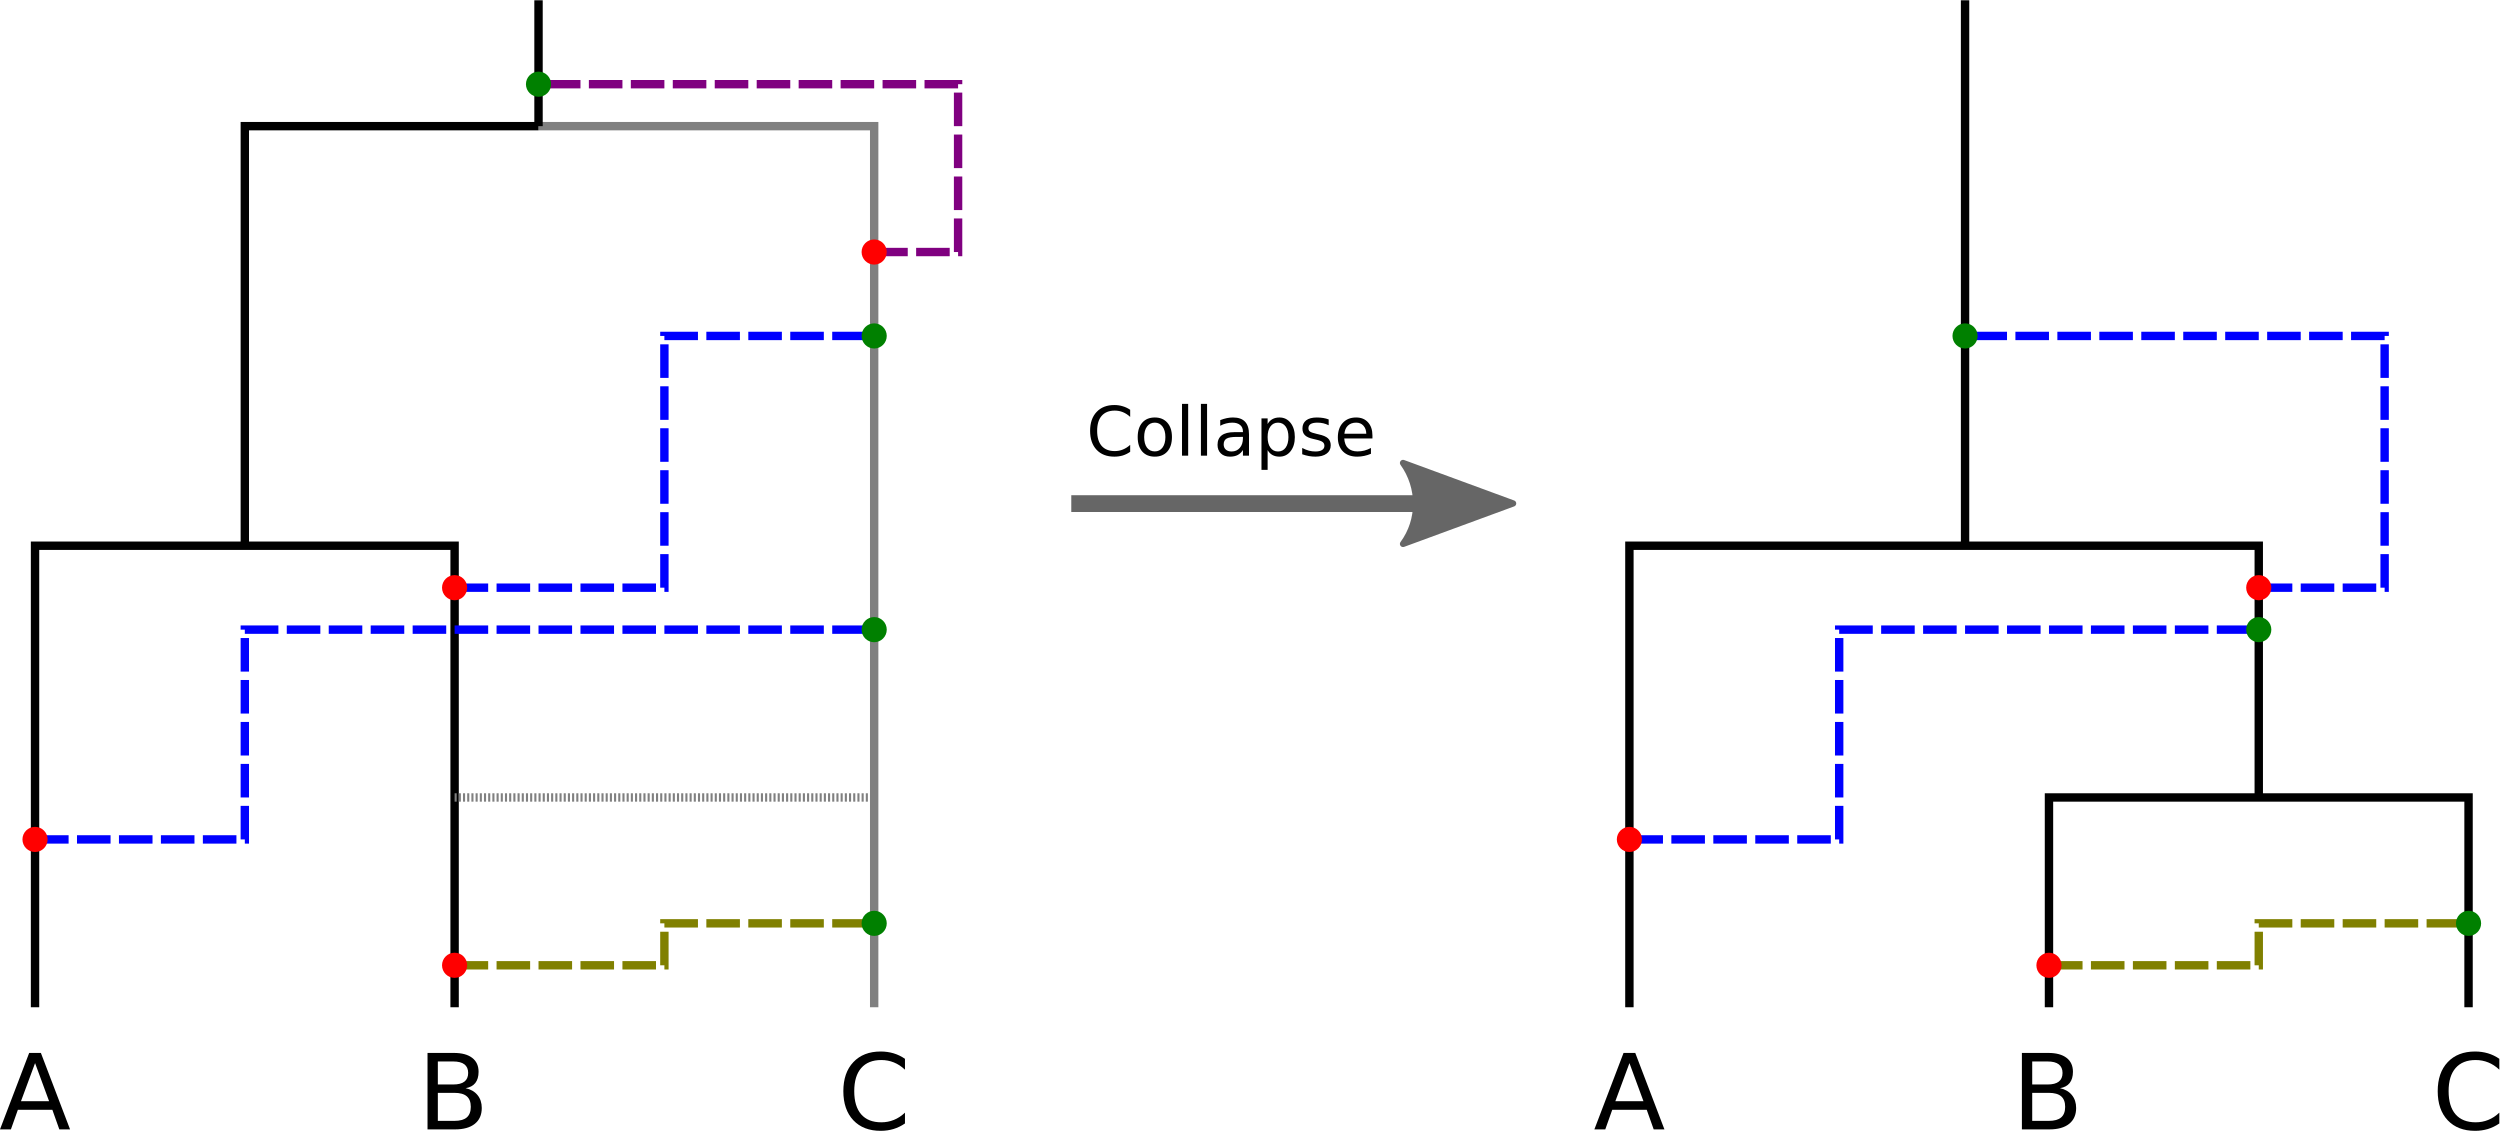 <?xml version="1.0" encoding="UTF-8" standalone="no"?>
<svg
   xmlns:dc="http://purl.org/dc/elements/1.1/"
   xmlns:cc="http://creativecommons.org/ns#"
   xmlns:rdf="http://www.w3.org/1999/02/22-rdf-syntax-ns#"
   xmlns:svg="http://www.w3.org/2000/svg"
   xmlns="http://www.w3.org/2000/svg"
   viewBox="0 0 635.411 287.418"
   height="287.418"
   width="635.411"
   xml:space="preserve"
   id="svg2"
   version="1.1"><defs
     id="defs6" /><g
     transform="matrix(1.333,0,0,-1.333,0,287.418)"
     id="g10"><g
       id="g12"><g
         transform="matrix(1,0,0,-1,0,215.563)"
         id="g14"><path
           id="path16"
           style="fill:none;stroke:#000000;stroke-width:1.6;stroke-linecap:butt;stroke-linejoin:miter;stroke-miterlimit:4;stroke-dasharray:none;stroke-opacity:1"
           d="m 6.68,192 v -88 h 80 v 88" /></g><g
         transform="matrix(1,0,0,-1,0,215.563)"
         id="g18"><path
           id="path20"
           style="fill:none;stroke:#808080;stroke-width:1.6;stroke-linecap:butt;stroke-linejoin:miter;stroke-miterlimit:4;stroke-dasharray:none;stroke-opacity:1"
           d="m 102.68,24 h 64 v 168" /></g><path
         id="path22"
         style="fill:#000000;fill-opacity:1;fill-rule:nonzero;stroke:none"
         d="M 6.688,12.915 4,5.649 H 9.359 Z M 5.562,14.853 H 7.797 L 13.359,0.274 H 11.312 L 9.984,4.009 H 3.406 L 2.078,0.274 H 0 Z" /><path
         id="path24"
         style="fill:#000000;fill-opacity:1;fill-rule:nonzero;stroke:none"
         d="M 83.484,7.243 V 1.899 h 3.157 c 1.062,0 1.847,0.219 2.359,0.657 0.508,0.437 0.766,1.109 0.766,2.015 0,0.914 -0.258,1.586 -0.766,2.016 -0.512,0.437 -1.297,0.656 -2.359,0.656 z m 0,5.985 V 8.837 h 2.922 c 0.957,0 1.672,0.18 2.141,0.547 0.476,0.363 0.719,0.914 0.719,1.656 0,0.727 -0.243,1.273 -0.719,1.641 -0.469,0.363 -1.184,0.547 -2.141,0.547 z m -1.968,1.625 h 5.031 c 1.508,0 2.672,-0.313 3.484,-0.938 0.813,-0.625 1.219,-1.512 1.219,-2.656 0,-0.899 -0.211,-1.61 -0.625,-2.141 C 90.207,8.595 89.594,8.267 88.781,8.134 89.75,7.923 90.504,7.485 91.047,6.821 91.586,6.165 91.859,5.341 91.859,4.353 91.859,3.048 91.414,2.044 90.531,1.337 89.645,0.626 88.383,0.274 86.75,0.274 h -5.234 z" /><path
         id="path26"
         style="fill:#000000;fill-opacity:1;fill-rule:nonzero;stroke:none"
         d="m 172.551,13.735 v -2.078 c -0.656,0.625 -1.367,1.086 -2.125,1.391 -0.75,0.301 -1.547,0.453 -2.391,0.453 -1.668,0 -2.945,-0.512 -3.828,-1.531 -0.887,-1.012 -1.328,-2.481 -1.328,-4.407 0,-1.929 0.441,-3.402 1.328,-4.421 0.883,-1.012 2.16,-1.516 3.828,-1.516 0.844,0 1.641,0.148 2.391,0.453 0.758,0.301 1.469,0.766 2.125,1.391 V 1.407 c -0.688,-0.469 -1.418,-0.824 -2.188,-1.062 -0.773,-0.227 -1.586,-0.344 -2.437,-0.344 -2.211,0 -3.949,0.672 -5.219,2.016 -1.273,1.351 -1.906,3.203 -1.906,5.546 0,2.344 0.633,4.188 1.906,5.532 1.27,1.351 3.008,2.031 5.219,2.031 0.863,0 1.679,-0.117 2.453,-0.344 0.769,-0.23 1.492,-0.578 2.172,-1.047 z" /><g
         transform="matrix(1,0,0,-1,0,215.563)"
         id="g28"><path
           id="path30"
           style="fill:none;stroke:#0000ff;stroke-width:1.6;stroke-linecap:butt;stroke-linejoin:miter;stroke-miterlimit:4;stroke-dasharray:6.4, 1.6;stroke-dashoffset:0;stroke-opacity:1"
           d="m 6.68,160 h 40 v -40 h 120" /></g><g
         transform="matrix(1,0,0,-1,0,215.563)"
         id="g32"><path
           id="path34"
           style="fill:none;stroke:#0000ff;stroke-width:1.6;stroke-linecap:butt;stroke-linejoin:miter;stroke-miterlimit:4;stroke-dasharray:6.4, 1.6;stroke-dashoffset:0;stroke-opacity:1"
           d="m 86.68,112 h 40 V 64 h 40" /></g><g
         transform="matrix(1,0,0,-1,0,215.563)"
         id="g36"><path
           id="path38"
           style="fill:none;stroke:#800080;stroke-width:1.6;stroke-linecap:butt;stroke-linejoin:miter;stroke-miterlimit:4;stroke-dasharray:6.4, 1.6;stroke-dashoffset:0;stroke-opacity:1"
           d="m 166.68,48 h 16 V 16 h -80" /></g><g
         transform="matrix(1,0,0,-1,0,215.563)"
         id="g40"><path
           id="path42"
           style="fill:none;stroke:#000000;stroke-width:1.6;stroke-linecap:butt;stroke-linejoin:miter;stroke-miterlimit:4;stroke-dasharray:none;stroke-opacity:1"
           d="M 102.68,24 V 0" /></g><path
         id="path44"
         style="fill:#008000;fill-opacity:1;fill-rule:nonzero;stroke:none"
         d="m 169.078,95.563 c 0,-1.324 -1.074,-2.398 -2.398,-2.398 -1.325,0 -2.399,1.074 -2.399,2.398 0,1.325 1.074,2.399 2.399,2.399 1.324,0 2.398,-1.074 2.398,-2.399 z" /><path
         id="path46"
         style="fill:#ff0000;fill-opacity:1;fill-rule:nonzero;stroke:none"
         d="m 9.078,55.563 c 0,-1.324 -1.074,-2.398 -2.398,-2.398 -1.325,0 -2.399,1.074 -2.399,2.398 0,1.325 1.074,2.399 2.399,2.399 1.324,0 2.398,-1.074 2.398,-2.399 z" /><path
         id="path48"
         style="fill:#ff0000;fill-opacity:1;fill-rule:nonzero;stroke:none"
         d="m 89.078,103.563 c 0,-1.324 -1.074,-2.398 -2.398,-2.398 -1.325,0 -2.399,1.074 -2.399,2.398 0,1.325 1.074,2.399 2.399,2.399 1.324,0 2.398,-1.074 2.398,-2.399 z" /><path
         id="path50"
         style="fill:#008000;fill-opacity:1;fill-rule:nonzero;stroke:none"
         d="m 169.078,151.563 c 0,-1.324 -1.074,-2.398 -2.398,-2.398 -1.325,0 -2.399,1.074 -2.399,2.398 0,1.325 1.074,2.399 2.399,2.399 1.324,0 2.398,-1.074 2.398,-2.399 z" /><path
         id="path52"
         style="fill:#ff0000;fill-opacity:1;fill-rule:nonzero;stroke:none"
         d="m 169.078,167.563 c 0,-1.324 -1.074,-2.398 -2.398,-2.398 -1.325,0 -2.399,1.074 -2.399,2.398 0,1.325 1.074,2.399 2.399,2.399 1.324,0 2.398,-1.074 2.398,-2.399 z" /><path
         id="path54"
         style="fill:#008000;fill-opacity:1;fill-rule:nonzero;stroke:none"
         d="m 105.078,199.563 c 0,-1.324 -1.074,-2.398 -2.398,-2.398 -1.325,0 -2.399,1.074 -2.399,2.398 0,1.325 1.074,2.399 2.399,2.399 1.324,0 2.398,-1.074 2.398,-2.399 z" /><g
         transform="matrix(1,0,0,-1,0,215.563)"
         id="g56"><path
           id="path58"
           style="fill:none;stroke:#808000;stroke-width:1.6;stroke-linecap:butt;stroke-linejoin:miter;stroke-miterlimit:4;stroke-dasharray:6.4, 1.6;stroke-dashoffset:0;stroke-opacity:1"
           d="m 86.68,184 h 40 v -8 h 40" /></g><path
         id="path60"
         style="fill:#ff0000;fill-opacity:1;fill-rule:nonzero;stroke:none"
         d="m 89.078,31.563 c 0,-1.324 -1.074,-2.398 -2.398,-2.398 -1.325,0 -2.399,1.074 -2.399,2.398 0,1.325 1.074,2.399 2.399,2.399 1.324,0 2.398,-1.074 2.398,-2.399 z" /><path
         id="path62"
         style="fill:#008000;fill-opacity:1;fill-rule:nonzero;stroke:none"
         d="m 169.078,39.563 c 0,-1.324 -1.074,-2.398 -2.398,-2.398 -1.325,0 -2.399,1.074 -2.399,2.398 0,1.325 1.074,2.399 2.399,2.399 1.324,0 2.398,-1.074 2.398,-2.399 z" /><g
         transform="matrix(1,0,0,-1,0,215.563)"
         id="g64"><path
           id="path66"
           style="fill:none;stroke:#000000;stroke-width:1.6;stroke-linecap:butt;stroke-linejoin:miter;stroke-miterlimit:4;stroke-dasharray:none;stroke-opacity:1"
           d="m 310.68,192 v -88 h 120 v 48" /></g><g
         transform="matrix(1,0,0,-1,0,215.563)"
         id="g68"><path
           id="path70"
           style="fill:none;stroke:#000000;stroke-width:1.6;stroke-linecap:butt;stroke-linejoin:miter;stroke-miterlimit:4;stroke-dasharray:none;stroke-opacity:1"
           d="M 374.68,104 V 0 m 16,192 v -40 h 80 v 40" /></g><path
         id="path72"
         style="fill:#000000;fill-opacity:1;fill-rule:nonzero;stroke:none"
         d="M 310.688,12.915 308,5.649 h 5.359 z m -1.126,1.938 h 2.235 l 5.562,-14.579 h -2.047 l -1.328,3.735 h -6.578 L 306.078,0.274 H 304 Z" /><path
         id="path74"
         style="fill:#000000;fill-opacity:1;fill-rule:nonzero;stroke:none"
         d="M 387.484,7.243 V 1.899 h 3.157 c 1.062,0 1.847,0.219 2.359,0.657 0.508,0.437 0.766,1.109 0.766,2.015 0,0.914 -0.258,1.586 -0.766,2.016 -0.512,0.437 -1.297,0.656 -2.359,0.656 z m 0,5.985 V 8.837 h 2.922 c 0.957,0 1.672,0.18 2.141,0.547 0.476,0.363 0.719,0.914 0.719,1.656 0,0.727 -0.243,1.273 -0.719,1.641 -0.469,0.363 -1.184,0.547 -2.141,0.547 z m -1.968,1.625 h 5.031 c 1.508,0 2.672,-0.313 3.484,-0.938 0.813,-0.625 1.219,-1.512 1.219,-2.656 0,-0.899 -0.211,-1.61 -0.625,-2.141 -0.418,-0.523 -1.031,-0.851 -1.844,-0.984 0.969,-0.211 1.723,-0.649 2.266,-1.313 0.539,-0.656 0.812,-1.48 0.812,-2.468 0,-1.305 -0.445,-2.309 -1.328,-3.016 -0.886,-0.711 -2.148,-1.063 -3.781,-1.063 h -5.234 z" /><path
         id="path76"
         style="fill:#000000;fill-opacity:1;fill-rule:nonzero;stroke:none"
         d="m 476.551,13.735 v -2.078 c -0.656,0.625 -1.367,1.086 -2.125,1.391 -0.75,0.301 -1.547,0.453 -2.391,0.453 -1.668,0 -2.945,-0.512 -3.828,-1.531 -0.887,-1.012 -1.328,-2.481 -1.328,-4.407 0,-1.929 0.441,-3.402 1.328,-4.421 0.883,-1.012 2.16,-1.516 3.828,-1.516 0.844,0 1.641,0.148 2.391,0.453 0.758,0.301 1.469,0.766 2.125,1.391 V 1.407 c -0.688,-0.469 -1.418,-0.824 -2.188,-1.062 -0.773,-0.227 -1.586,-0.344 -2.437,-0.344 -2.211,0 -3.949,0.672 -5.219,2.016 -1.273,1.351 -1.906,3.203 -1.906,5.546 0,2.344 0.633,4.188 1.906,5.532 1.27,1.351 3.008,2.031 5.219,2.031 0.863,0 1.679,-0.117 2.453,-0.344 0.769,-0.23 1.492,-0.578 2.172,-1.047 z" /><g
         transform="matrix(1,0,0,-1,0,215.563)"
         id="g78"><path
           id="path80"
           style="fill:none;stroke:#0000ff;stroke-width:1.6;stroke-linecap:butt;stroke-linejoin:miter;stroke-miterlimit:4;stroke-dasharray:6.4, 1.6;stroke-dashoffset:0;stroke-opacity:1"
           d="m 310.68,160 h 40 v -40 h 80" /></g><g
         transform="matrix(1,0,0,-1,0,215.563)"
         id="g82"><path
           id="path84"
           style="fill:none;stroke:#0000ff;stroke-width:1.6;stroke-linecap:butt;stroke-linejoin:miter;stroke-miterlimit:4;stroke-dasharray:6.4, 1.6;stroke-dashoffset:0;stroke-opacity:1"
           d="m 430.68,112 h 24 V 64 h -80" /></g><path
         id="path86"
         style="fill:#008000;fill-opacity:1;fill-rule:nonzero;stroke:none"
         d="m 433.078,95.563 c 0,-1.324 -1.074,-2.398 -2.398,-2.398 -1.325,0 -2.399,1.074 -2.399,2.398 0,1.325 1.074,2.399 2.399,2.399 1.324,0 2.398,-1.074 2.398,-2.399 z" /><path
         id="path88"
         style="fill:#ff0000;fill-opacity:1;fill-rule:nonzero;stroke:none"
         d="m 313.078,55.563 c 0,-1.324 -1.074,-2.398 -2.398,-2.398 -1.325,0 -2.399,1.074 -2.399,2.398 0,1.325 1.074,2.399 2.399,2.399 1.324,0 2.398,-1.074 2.398,-2.399 z" /><path
         id="path90"
         style="fill:#ff0000;fill-opacity:1;fill-rule:nonzero;stroke:none"
         d="m 433.078,103.563 c 0,-1.324 -1.074,-2.398 -2.398,-2.398 -1.325,0 -2.399,1.074 -2.399,2.398 0,1.325 1.074,2.399 2.399,2.399 1.324,0 2.398,-1.074 2.398,-2.399 z" /><path
         id="path92"
         style="fill:#008000;fill-opacity:1;fill-rule:nonzero;stroke:none"
         d="m 377.078,151.563 c 0,-1.324 -1.074,-2.398 -2.398,-2.398 -1.325,0 -2.399,1.074 -2.399,2.398 0,1.325 1.074,2.399 2.399,2.399 1.324,0 2.398,-1.074 2.398,-2.399 z" /><g
         transform="matrix(1,0,0,-1,0,215.563)"
         id="g94"><path
           id="path96"
           style="fill:none;stroke:#808000;stroke-width:1.6;stroke-linecap:butt;stroke-linejoin:miter;stroke-miterlimit:4;stroke-dasharray:6.4, 1.6;stroke-dashoffset:0;stroke-opacity:1"
           d="m 390.68,184 h 40 v -8 h 40" /></g><path
         id="path98"
         style="fill:#ff0000;fill-opacity:1;fill-rule:nonzero;stroke:none"
         d="m 393.078,31.563 c 0,-1.324 -1.074,-2.398 -2.398,-2.398 -1.325,0 -2.399,1.074 -2.399,2.398 0,1.325 1.074,2.399 2.399,2.399 1.324,0 2.398,-1.074 2.398,-2.399 z" /><path
         id="path100"
         style="fill:#008000;fill-opacity:1;fill-rule:nonzero;stroke:none"
         d="m 473.078,39.563 c 0,-1.324 -1.074,-2.398 -2.398,-2.398 -1.325,0 -2.399,1.074 -2.399,2.398 0,1.325 1.074,2.399 2.399,2.399 1.324,0 2.398,-1.074 2.398,-2.399 z" /><g
         transform="matrix(1,0,0,-1,0,215.563)"
         id="g102"><path
           id="path104"
           style="fill:none;stroke:#666666;stroke-width:3.2;stroke-linecap:butt;stroke-linejoin:miter;stroke-miterlimit:4;stroke-dasharray:none;stroke-opacity:1"
           d="m 204.262,95.969 h 80" /></g><g
         transform="matrix(-1,0,0,1,0,215.563)"
         id="g106"><path
           id="path108"
           style="fill:#666666;fill-opacity:1;fill-rule:evenodd;stroke:#666666;stroke-width:1.2;stroke-linecap:butt;stroke-linejoin:round;stroke-miterlimit:4;stroke-dasharray:none;stroke-opacity:1"
           d="m -267.52,-88.223 -20.98,-7.715 20.98,-7.714 c -3.351,4.554 -3.332,10.785 0,15.429 z" /></g><path
         id="path110"
         style="fill:#000000;fill-opacity:1;fill-rule:nonzero;stroke:none"
         d="m 215.492,137.485 v -1.359 c -0.437,0.406 -0.902,0.707 -1.39,0.906 -0.481,0.196 -0.997,0.297 -1.547,0.297 -1.086,0 -1.918,-0.336 -2.5,-1 -0.575,-0.656 -0.86,-1.609 -0.86,-2.859 0,-1.25 0.285,-2.211 0.86,-2.875 0.582,-0.657 1.414,-0.985 2.5,-0.985 0.55,0 1.066,0.098 1.547,0.297 0.488,0.196 0.953,0.492 1.39,0.891 v -1.328 c -0.449,-0.313 -0.922,-0.547 -1.422,-0.703 -0.5,-0.145 -1.031,-0.219 -1.593,-0.219 -1.438,0 -2.571,0.437 -3.391,1.312 -0.824,0.883 -1.234,2.086 -1.234,3.61 0,1.519 0.41,2.718 1.234,3.593 0.82,0.883 1.953,1.329 3.391,1.329 0.562,0 1.093,-0.079 1.593,-0.235 0.508,-0.148 0.985,-0.371 1.422,-0.672 z" /><path
         id="path112"
         style="fill:#000000;fill-opacity:1;fill-rule:nonzero;stroke:none"
         d="m 220.191,135.032 c -0.625,0 -1.121,-0.246 -1.484,-0.734 -0.367,-0.492 -0.547,-1.164 -0.547,-2.016 0,-0.855 0.176,-1.527 0.531,-2.015 0.364,-0.481 0.864,-0.719 1.5,-0.719 0.614,0 1.102,0.242 1.469,0.734 0.363,0.489 0.547,1.156 0.547,2 0,0.844 -0.184,1.508 -0.547,2 -0.367,0.5 -0.855,0.75 -1.469,0.75 z m 0,0.985 c 1.008,0 1.805,-0.336 2.391,-1 0.582,-0.657 0.875,-1.571 0.875,-2.735 0,-1.168 -0.293,-2.086 -0.875,-2.75 -0.586,-0.656 -1.383,-0.984 -2.391,-0.984 -1.023,0 -1.824,0.328 -2.406,0.984 -0.574,0.664 -0.859,1.582 -0.859,2.75 0,1.164 0.285,2.078 0.859,2.735 0.582,0.664 1.383,1 2.406,1 z" /><path
         id="path114"
         style="fill:#000000;fill-opacity:1;fill-rule:nonzero;stroke:none"
         d="m 225.375,138.61 h 1.172 v -9.875 h -1.172 z" /><path
         id="path116"
         style="fill:#000000;fill-opacity:1;fill-rule:nonzero;stroke:none"
         d="m 228.98,138.61 h 1.172 v -9.875 h -1.172 z" /><path
         id="path118"
         style="fill:#000000;fill-opacity:1;fill-rule:nonzero;stroke:none"
         d="m 235.82,132.313 c -0.937,0 -1.59,-0.109 -1.953,-0.328 -0.367,-0.218 -0.547,-0.589 -0.547,-1.109 0,-0.406 0.133,-0.734 0.407,-0.984 0.269,-0.243 0.64,-0.36 1.109,-0.36 0.644,0 1.164,0.227 1.562,0.688 0.395,0.457 0.594,1.066 0.594,1.828 v 0.265 z m 2.328,0.485 v -4.063 h -1.156 v 1.078 c -0.273,-0.429 -0.605,-0.746 -1,-0.953 -0.398,-0.207 -0.887,-0.312 -1.469,-0.312 -0.73,0 -1.308,0.203 -1.734,0.609 -0.43,0.414 -0.641,0.961 -0.641,1.641 0,0.801 0.266,1.406 0.797,1.812 0.539,0.407 1.344,0.61 2.407,0.61 h 1.64 v 0.125 c 0,0.531 -0.18,0.941 -0.531,1.234 -0.356,0.301 -0.856,0.453 -1.5,0.453 -0.406,0 -0.805,-0.054 -1.188,-0.156 -0.386,-0.094 -0.757,-0.242 -1.109,-0.438 v 1.079 c 0.426,0.164 0.844,0.289 1.25,0.375 0.406,0.082 0.797,0.125 1.172,0.125 1.031,0 1.797,-0.266 2.297,-0.797 0.508,-0.532 0.765,-1.34 0.765,-2.422 z" /><path
         id="path120"
         style="fill:#000000;fill-opacity:1;fill-rule:nonzero;stroke:none"
         d="m 241.699,129.798 v -3.766 h -1.172 v 9.813 h 1.172 v -1.078 c 0.239,0.425 0.547,0.738 0.922,0.937 0.375,0.207 0.82,0.313 1.344,0.313 0.863,0 1.566,-0.344 2.109,-1.032 0.539,-0.687 0.813,-1.589 0.813,-2.703 0,-1.117 -0.274,-2.015 -0.813,-2.703 -0.543,-0.687 -1.246,-1.031 -2.109,-1.031 -0.524,0 -0.969,0.105 -1.344,0.312 -0.375,0.207 -0.683,0.52 -0.922,0.938 z m 3.969,2.484 c 0,0.864 -0.18,1.535 -0.531,2.016 -0.356,0.488 -0.84,0.734 -1.453,0.734 -0.618,0 -1.102,-0.246 -1.454,-0.734 -0.355,-0.481 -0.531,-1.152 -0.531,-2.016 0,-0.855 0.176,-1.527 0.531,-2.015 0.352,-0.493 0.836,-0.735 1.454,-0.735 0.613,0 1.097,0.242 1.453,0.735 0.351,0.488 0.531,1.16 0.531,2.015 z" /><path
         id="path122"
         style="fill:#000000;fill-opacity:1;fill-rule:nonzero;stroke:none"
         d="m 253.34,135.642 v -1.11 c -0.324,0.164 -0.664,0.289 -1.016,0.375 -0.355,0.082 -0.726,0.125 -1.109,0.125 -0.586,0 -1.024,-0.09 -1.313,-0.265 -0.281,-0.18 -0.422,-0.446 -0.422,-0.797 0,-0.274 0.098,-0.485 0.297,-0.641 0.207,-0.148 0.629,-0.293 1.266,-0.437 l 0.391,-0.094 c 0.832,-0.18 1.421,-0.43 1.765,-0.75 0.352,-0.324 0.531,-0.774 0.531,-1.344 0,-0.668 -0.261,-1.195 -0.781,-1.578 -0.523,-0.387 -1.242,-0.578 -2.156,-0.578 -0.387,0 -0.789,0.039 -1.203,0.109 -0.406,0.074 -0.84,0.188 -1.297,0.344 v 1.203 c 0.437,-0.23 0.863,-0.402 1.281,-0.516 0.414,-0.105 0.828,-0.156 1.235,-0.156 0.55,0 0.972,0.094 1.265,0.281 0.301,0.188 0.453,0.454 0.453,0.797 0,0.313 -0.109,0.551 -0.328,0.719 -0.211,0.176 -0.672,0.344 -1.39,0.5 l -0.407,0.094 c -0.73,0.156 -1.257,0.39 -1.578,0.703 -0.324,0.312 -0.484,0.742 -0.484,1.297 0,0.664 0.234,1.18 0.703,1.547 0.477,0.363 1.156,0.547 2.031,0.547 0.426,0 0.832,-0.032 1.219,-0.094 0.383,-0.063 0.734,-0.156 1.047,-0.281 z" /><path
         id="path124"
         style="fill:#000000;fill-opacity:1;fill-rule:nonzero;stroke:none"
         d="m 261.684,132.579 v -0.562 h -5.375 c 0.05,-0.813 0.289,-1.43 0.718,-1.844 0.438,-0.418 1.039,-0.625 1.813,-0.625 0.445,0 0.879,0.051 1.297,0.156 0.425,0.113 0.847,0.281 1.265,0.5 v -1.109 c -0.418,-0.18 -0.851,-0.313 -1.297,-0.407 -0.437,-0.093 -0.882,-0.14 -1.328,-0.14 -1.136,0 -2.039,0.328 -2.703,0.984 -0.656,0.664 -0.984,1.563 -0.984,2.688 0,1.164 0.312,2.086 0.937,2.765 0.633,0.688 1.485,1.032 2.547,1.032 0.957,0 1.711,-0.309 2.266,-0.922 0.562,-0.617 0.844,-1.453 0.844,-2.516 z m -1.172,0.344 c -0.012,0.633 -0.196,1.144 -0.547,1.531 -0.344,0.383 -0.805,0.578 -1.375,0.578 -0.656,0 -1.184,-0.187 -1.578,-0.562 -0.387,-0.367 -0.61,-0.883 -0.672,-1.547 z" /><g
         transform="matrix(1,0,0,-1,0,215.563)"
         id="g126"><path
           id="path128"
           style="fill:none;stroke:#000000;stroke-width:1.6;stroke-linecap:butt;stroke-linejoin:miter;stroke-miterlimit:4;stroke-dasharray:none;stroke-opacity:1"
           d="M 46.68,104 V 24 h 56" /></g><g
         transform="matrix(1,0,0,-1,0,215.563)"
         id="g130"><path
           id="path132"
           style="fill:none;stroke:#808080;stroke-width:1.6;stroke-linecap:butt;stroke-linejoin:miter;stroke-miterlimit:4;stroke-dasharray:0.4, 0.4;stroke-dashoffset:0;stroke-opacity:1"
           d="m 86.68,152 h 80" /></g></g></g></svg>